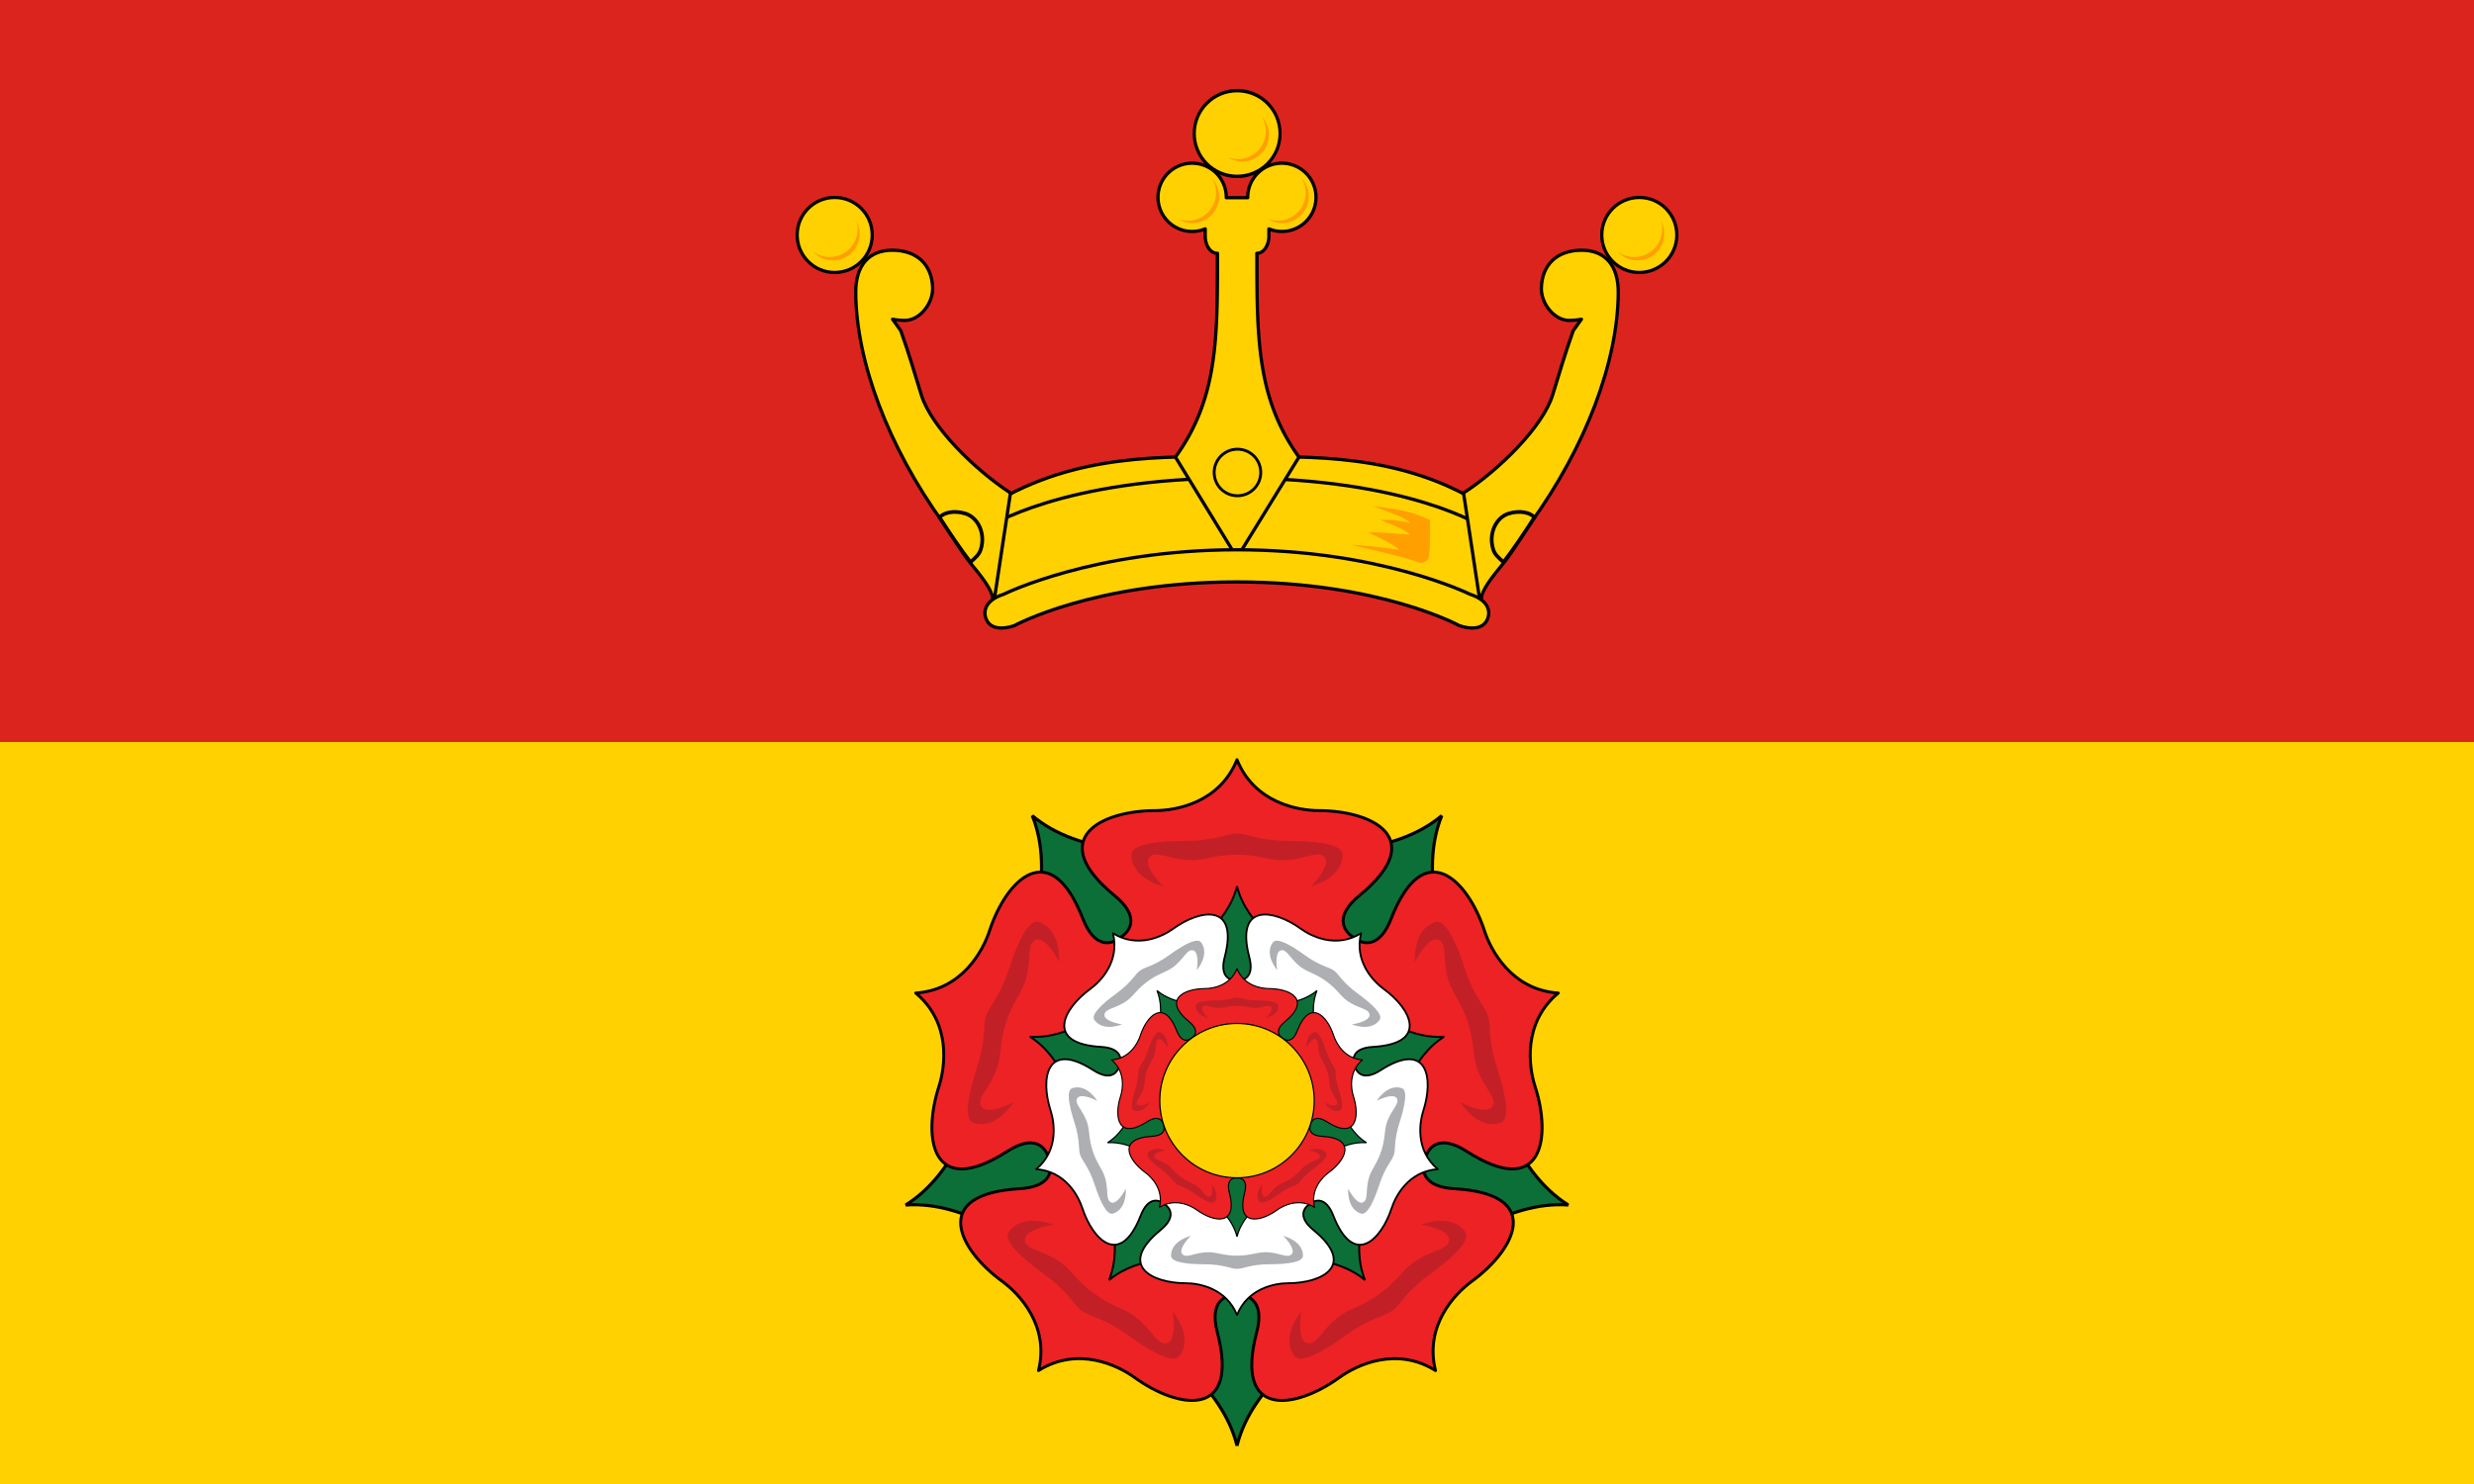 <svg xmlns="http://www.w3.org/2000/svg" width="3000" height="1800">
  <path style="fill:#dc241f;fill-opacity:1;fill-rule:nonzero;stroke:none" d="M0 0h3000v1800H0z"/>
  <path style="fill:#ffd100;fill-opacity:1;fill-rule:nonzero;stroke:none" d="M0 900h3000v900H0z"/>
  <path d="M298.845 1163.321c31.483-96.897 59.331-182.603 31.711-250.754C386.836 959.896 476.436 959.896 578.836 959.896c101.883 0 192 0 248.281-47.329-27.621 68.151.067 153.366 31.71 250.754 31.484 96.897 59.331 182.603 121.735 221.504-73.351-5.209-145.839 47.456-228.682 107.646-82.425 59.885-155.331 112.855-173.044 184.226-17.713-71.371-90.201-124.036-173.044-184.225-82.425-59.885-155.331-112.855-228.683-107.646 62.404-38.901 90.093-124.115 121.735-221.504z" style="fill:#0d6f38;fill-opacity:1;stroke:#000;stroke-width:3.84;stroke-linecap:butt;stroke-linejoin:miter;stroke-miterlimit:4;stroke-dasharray:none;stroke-opacity:1" transform="translate(921.164 76.765)"/>
  <path d="M315.206 1365.047c-109.378 6.308-73.751 74.001-21.198 112.291 20.353 14.828 57.829 53.562 44.071 108.331 47.837-30.009 96.256-6.336 116.648 8.438 52.655 38.149 128.045 51.113 100.244-54.861-9.77-37.242 8.973-45.995 23.865-44.788 14.892-1.207 33.635 7.546 23.865 44.788-27.8 105.974 47.589 93.009 100.244 54.861 20.392-14.774 68.811-38.447 116.648-8.438-13.758-54.769 23.719-93.503 44.071-108.331 52.553-38.289 88.179-105.983-21.198-112.291-38.438-2.217-40.971-22.747-35.222-36.537 3.454-14.536 17.571-29.657 49.971-8.856 92.196 59.187 103.163-16.518 83.153-78.385-7.75-23.959-15.302-77.323 28.021-113.546-56.34-3.84-81.597-51.452-89.41-75.39-20.176-61.813-73.546-116.614-113.346-14.539-13.986 35.872-34.295 31.936-45.633 22.207-12.757-7.777-22.776-25.875 7.019-50.262 84.781-69.394 16.169-103.218-48.853-103.305-25.181-.033-78.268-9.341-99.33-61.737-21.062 52.396-74.148 61.704-99.33 61.737-65.022.087-133.634 33.911-48.853 103.305 29.794 24.387 19.776 42.485 7.019 50.262-11.338 9.729-31.647 13.665-45.633-22.207-39.799-102.075-93.169-47.274-113.346 14.539-7.813 23.939-33.07 71.55-89.41 75.39 43.323 36.223 35.771 89.587 28.021 113.546-20.01 61.867-9.044 137.572 83.153 78.385 32.4-20.8 46.517-5.679 49.971 8.857 5.75 13.79 3.217 34.32-35.222 36.537z" style="fill:#ed2224;fill-opacity:1;stroke:#000;stroke-width:3.584;stroke-linecap:round;stroke-linejoin:round;stroke-miterlimit:4;stroke-dasharray:none;stroke-opacity:1" transform="translate(921.164 76.765)"/>
  <path style="fill:#c22026;fill-opacity:1;stroke:none" d="M1521.375 1222.625c10.652.04 17.082-5.249 20.25-1.25 2.108 2.662-1.625 8.625-6.625 13.625 0 0 15-3.5 15-15 0-5-11.779-6.473-25-6.5-15-.031-20-3.5-25-3.5s-10 3.469-25 3.5c-13.221.027-25 1.5-25 6.5 0 11.5 15 15 15 15-5-5-8.733-10.963-6.625-13.625 3.168-3.999 9.598 1.29 20.25 1.25 6.386-.024 11.375-2.625 21.375-2.625s14.989 2.601 21.375 2.625zM1399.73 1279.945c3.33-10.118.286-17.868 5.069-19.645 3.183-1.183 7.701 4.211 10.911 10.511 0 0 1.307-15.347-9.631-18.901-4.755-1.545-9.796 9.202-13.907 21.768-4.665 14.256-9.509 17.94-11.054 22.695-1.545 4.755.209 10.583-4.397 24.858-4.06 12.582-6.299 24.24-1.544 25.785 10.937 3.554 18.901-9.631 18.901-9.631-6.3 3.21-13.126 4.918-15.005 2.09-2.825-4.248 4.193-8.73 7.446-18.873 1.95-6.081 1.018-11.63 4.109-21.14 3.09-9.511 7.106-13.452 9.102-19.518zM1416.655 1413.349c-8.594-6.293-16.905-5.794-17.117-10.891-.141-3.392 6.384-6.023 13.368-7.129 0 0-14.193-5.985-20.952 3.318-2.939 4.045 5.724 12.16 16.405 19.953 12.117 8.842 14.123 14.587 18.168 17.526 4.045 2.939 10.129 3.071 22.283 11.863 10.712 7.749 21.107 13.481 24.046 9.436 6.76-9.304-3.318-20.952-3.318-20.952 1.106 6.984.621 14.003-2.649 14.917-4.913 1.373-7.007-6.685-15.648-12.914-5.181-3.734-10.745-4.562-18.836-10.44-8.09-5.878-10.598-10.915-15.75-14.688zM1548.76 1438.477c-8.641 6.229-10.735 14.287-15.648 12.914-3.27-.914-3.755-7.933-2.649-14.917 0 0-10.078 11.648-3.318 20.952 2.939 4.045 13.334-1.687 24.046-9.436 12.153-8.792 18.238-8.924 22.283-11.863 4.045-2.939 6.051-8.684 18.168-17.526 10.68-7.793 19.344-15.908 16.405-19.953-6.76-9.304-20.952-3.318-20.952-3.318 6.984 1.106 13.509 3.736 13.368 7.129-.212 5.097-8.523 4.598-17.117 10.891-5.152 3.773-7.66 8.81-15.75 14.688-8.09 5.878-13.655 6.706-18.836 10.44zM1613.48 1320.603c3.254 10.143 10.271 14.624 7.446 18.873-1.88 2.827-8.705 1.12-15.005-2.09 0 0 7.964 13.184 18.901 9.631 4.755-1.545 2.516-13.203-1.544-25.785-4.606-14.275-2.852-20.103-4.397-24.858-1.545-4.755-6.39-8.438-11.054-22.695-4.111-12.566-9.152-23.313-13.907-21.768-10.937 3.554-9.631 18.901-9.631 18.901 3.21-6.3 7.728-11.694 10.911-10.511 4.782 1.777 1.739 9.527 5.069 19.645 1.996 6.066 6.012 10.007 9.102 19.518 3.09 9.511 2.158 15.059 4.109 21.14z" transform="matrix(2.56 0 0 2.56 -2340 -2086.539)"/>
  <g>
    <path d="M1325.005 1395.899c-19.677-60.56-37.082-114.127-76.085-138.44 45.844 3.256 91.149-29.66 142.927-67.279 51.516-37.428 97.082-70.534 108.153-115.141 11.07 44.607 56.375 77.523 108.152 115.141 51.516 37.428 97.082 70.534 142.927 67.279-39.002 24.313-56.308 77.572-76.085 138.44-19.677 60.56-37.082 114.127-19.819 156.721-35.175-29.58-91.175-29.581-155.175-29.58-63.677 0-120 0-155.175 29.581 17.263-42.595-.042-95.854-19.819-156.721z" style="fill:#0d6f38;fill-opacity:1;stroke:#000;stroke-width:2.4;stroke-linecap:butt;stroke-linejoin:miter;stroke-miterlimit:4;stroke-dasharray:none;stroke-opacity:1"/>
    <path d="M1407.386 1491.888c-52.988 43.371-10.106 64.511 30.533 64.566 15.739.021 48.917 5.838 62.081 38.586 13.164-32.748 46.343-38.565 62.081-38.586 40.639-.054 83.521-21.195 30.533-64.566-18.622-15.242-12.36-26.553-4.387-31.414 7.087-6.081 19.779-8.54 28.52 13.88 24.875 63.797 58.231 29.546 70.841-9.087 4.883-14.962 20.669-44.719 55.882-47.119-27.077-22.639-22.357-55.992-17.513-70.966 12.507-38.667 5.652-85.983-51.97-48.991-20.25 13-29.073 3.55-31.232-5.535-3.594-8.619-2.01-21.45 22.014-22.836 68.361-3.942 46.094-46.251 13.249-70.182-12.72-9.268-36.143-33.476-27.544-67.707-29.898 18.756-60.16 3.96-72.905-5.274-32.91-23.843-80.028-31.946-62.653 34.288 6.106 23.276-5.608 28.747-14.916 27.992-9.307.754-21.022-4.716-14.916-27.993 17.375-66.234-29.743-58.131-62.653-34.288-12.745 9.234-43.007 24.03-72.905 5.274 8.599 34.231-14.824 58.439-27.545 67.707-32.846 23.931-55.112 66.239 13.249 70.182 24.024 1.385 25.607 14.217 22.014 22.836-2.159 9.085-10.982 18.535-31.232 5.535-57.623-36.992-64.477 10.324-51.97 48.991 4.844 14.975 9.564 48.327-17.513 70.966 35.213 2.4 50.998 32.157 55.881 47.119 12.61 38.633 45.967 72.884 70.841 9.087 8.741-22.42 21.434-19.96 28.521-13.879 7.973 4.86 14.235 16.172-4.387 31.413z" style="fill:#fff;fill-opacity:1;stroke:#000;stroke-width:2.24;stroke-linecap:round;stroke-linejoin:round;stroke-miterlimit:4;stroke-dasharray:none;stroke-opacity:1"/>
    <g style="fill:#aeafb3;fill-opacity:1">
      <path style="fill:#aeafb3;fill-opacity:1;stroke:none" d="M1521.375 1222.625c10.652.04 17.082-5.249 20.25-1.25 2.108 2.662-1.625 8.625-6.625 13.625 0 0 15-3.5 15-15 0-5-11.779-6.473-25-6.5-15-.031-20-3.5-25-3.5s-10 3.469-25 3.5c-13.221.027-25 1.5-25 6.5 0 11.5 15 15 15 15-5-5-8.733-10.963-6.625-13.625 3.168-3.999 9.598 1.29 20.25 1.25 6.386-.024 11.375-2.625 21.375-2.625s14.989 2.601 21.375 2.625zM1399.73 1279.945c3.33-10.118.286-17.868 5.069-19.645 3.183-1.183 7.701 4.211 10.911 10.511 0 0 1.307-15.347-9.631-18.901-4.755-1.545-9.796 9.202-13.907 21.768-4.665 14.256-9.509 17.94-11.054 22.695-1.545 4.755.209 10.583-4.397 24.858-4.06 12.582-6.299 24.24-1.544 25.785 10.937 3.554 18.901-9.631 18.901-9.631-6.3 3.21-13.126 4.918-15.005 2.09-2.825-4.248 4.193-8.73 7.446-18.873 1.95-6.081 1.018-11.63 4.109-21.14 3.09-9.511 7.106-13.452 9.102-19.518zM1416.655 1413.349c-8.594-6.293-16.905-5.794-17.117-10.891-.141-3.392 6.384-6.023 13.368-7.129 0 0-14.193-5.985-20.952 3.318-2.939 4.045 5.724 12.16 16.405 19.953 12.117 8.842 14.123 14.587 18.168 17.526 4.045 2.939 10.129 3.071 22.283 11.863 10.712 7.749 21.107 13.481 24.046 9.436 6.76-9.304-3.318-20.952-3.318-20.952 1.106 6.984.621 14.003-2.649 14.917-4.913 1.373-7.007-6.685-15.648-12.914-5.181-3.734-10.745-4.562-18.836-10.44-8.09-5.878-10.598-10.915-15.75-14.688zM1548.76 1438.477c-8.641 6.229-10.735 14.287-15.648 12.914-3.27-.914-3.755-7.933-2.649-14.917 0 0-10.078 11.648-3.318 20.952 2.939 4.045 13.334-1.687 24.046-9.436 12.153-8.792 18.238-8.924 22.283-11.863 4.045-2.939 6.051-8.684 18.168-17.526 10.68-7.793 19.344-15.908 16.405-19.953-6.76-9.304-20.952-3.318-20.952-3.318 6.984 1.106 13.509 3.736 13.368 7.129-.212 5.097-8.523 4.598-17.117 10.891-5.152 3.773-7.66 8.81-15.75 14.688-8.09 5.878-13.655 6.706-18.836 10.44zM1613.48 1320.603c3.254 10.143 10.271 14.624 7.446 18.873-1.88 2.827-8.705 1.12-15.005-2.09 0 0 7.964 13.184 18.901 9.631 4.755-1.545 2.516-13.203-1.544-25.785-4.606-14.275-2.852-20.103-4.397-24.858-1.545-4.755-6.39-8.438-11.054-22.695-4.111-12.566-9.152-23.313-13.907-21.768-10.937 3.554-9.631 18.901-9.631 18.901 3.21-6.3 7.728-11.694 10.911-10.511 4.782 1.777 1.739 9.527 5.069 19.645 1.996 6.066 6.012 10.007 9.102 19.518 3.09 9.511 2.158 15.059 4.109 21.14z" transform="rotate(-36 723.605 3122.478) scale(1.6)"/>
    </g>
  </g>
  <path style="fill:#0d6f38;fill-opacity:1;stroke:#000;stroke-width:1.5;stroke-linecap:butt;stroke-linejoin:miter;stroke-miterlimit:4;stroke-dasharray:none;stroke-opacity:1" d="M1390.628 1299.463c12.298-37.85 23.176-71.329 12.387-97.951C1425 1220 1460 1220 1500 1220c39.798 0 75 0 96.985-18.488-10.789 26.622.026 59.909 12.387 97.951 12.298 37.85 23.176 71.329 47.553 86.525-28.653-2.035-56.968 18.538-89.329 42.049-32.197 23.393-60.676 44.084-67.595 71.963-6.919-27.879-35.235-48.452-67.595-71.963-32.197-23.393-60.676-44.084-89.329-42.049 24.377-15.196 35.192-48.483 47.553-86.525z"/>
  <path style="fill:#ed2224;fill-opacity:1;stroke:#000;stroke-width:1.4;stroke-linecap:round;stroke-linejoin:round;stroke-miterlimit:4;stroke-dasharray:none;stroke-opacity:1" d="M1397.02 1378.262c-42.726 2.464-28.809 28.907-8.281 43.864 7.95 5.792 22.59 20.923 17.215 42.317 18.686-11.722 37.6-2.475 45.566 3.296 20.568 14.902 50.017 19.966 39.158-21.43-3.816-14.548 3.505-17.967 9.322-17.495 5.817-.471 13.139 2.948 9.322 17.495-10.859 41.396 18.589 36.332 39.158 21.43 7.966-5.771 26.879-15.018 45.566-3.296-5.374-21.394 9.265-36.525 17.215-42.317 20.529-14.957 34.445-41.4-8.281-43.864-15.015-.866-16.004-8.886-13.758-14.272 1.349-5.678 6.864-11.585 19.52-3.459 36.014 23.12 40.298-6.452 32.481-30.619-3.027-9.359-5.977-30.204 10.946-44.354-22.008-1.5-31.874-20.098-34.926-29.449-7.881-24.146-28.729-45.552-44.276-5.679-5.463 14.012-13.396 12.475-17.825 8.675-4.983-3.038-8.897-10.107 2.742-19.634 33.117-27.107 6.316-40.319-19.083-40.354-9.836-.013-30.573-3.649-38.801-24.116-8.227 20.467-28.964 24.103-38.801 24.116-25.399.034-52.201 13.247-19.083 40.354 11.638 9.526 7.725 16.596 2.742 19.634-4.429 3.8-12.362 5.338-17.825-8.675-15.546-39.873-36.394-18.466-44.276 5.679-3.052 9.351-12.918 27.949-34.926 29.449 16.923 14.149 13.973 34.995 10.946 44.354-7.816 24.167-3.533 53.739 32.481 30.619 12.656-8.125 18.171-2.218 19.52 3.46 2.246 5.387 1.257 13.406-13.758 14.272z"/>
  <g>
    <path d="M1521.375 1222.625c10.652.04 17.082-5.249 20.25-1.25 2.108 2.662-1.625 8.625-6.625 13.625 0 0 15-3.5 15-15 0-5-11.779-6.473-25-6.5-15-.031-20-3.5-25-3.5s-10 3.469-25 3.5c-13.221.027-25 1.5-25 6.5 0 11.5 15 15 15 15-5-5-8.733-10.963-6.625-13.625 3.168-3.999 9.598 1.29 20.25 1.25 6.386-.024 11.375-2.625 21.375-2.625s14.989 2.601 21.375 2.625zM1399.73 1279.945c3.33-10.118.286-17.868 5.069-19.645 3.183-1.183 7.701 4.211 10.911 10.511 0 0 1.307-15.347-9.631-18.901-4.755-1.545-9.796 9.202-13.907 21.768-4.665 14.256-9.509 17.94-11.054 22.695-1.545 4.755.209 10.583-4.397 24.858-4.06 12.582-6.299 24.24-1.544 25.785 10.937 3.554 18.901-9.631 18.901-9.631-6.3 3.21-13.126 4.918-15.005 2.09-2.825-4.248 4.193-8.73 7.446-18.873 1.95-6.081 1.018-11.63 4.109-21.14 3.09-9.511 7.106-13.452 9.102-19.518zM1416.655 1413.349c-8.594-6.293-16.905-5.794-17.117-10.891-.141-3.392 6.384-6.023 13.368-7.129 0 0-14.193-5.985-20.952 3.318-2.939 4.045 5.724 12.16 16.405 19.953 12.117 8.842 14.123 14.587 18.168 17.526 4.045 2.939 10.129 3.071 22.283 11.863 10.712 7.749 21.107 13.481 24.046 9.436 6.76-9.304-3.318-20.952-3.318-20.952 1.106 6.984.621 14.003-2.649 14.917-4.913 1.373-7.007-6.685-15.648-12.914-5.181-3.734-10.745-4.562-18.836-10.44-8.09-5.878-10.598-10.915-15.75-14.688zM1548.76 1438.477c-8.641 6.229-10.735 14.287-15.648 12.914-3.27-.914-3.755-7.933-2.649-14.917 0 0-10.078 11.648-3.318 20.952 2.939 4.045 13.334-1.687 24.046-9.436 12.153-8.792 18.238-8.924 22.283-11.863 4.045-2.939 6.051-8.684 18.168-17.526 10.68-7.793 19.344-15.908 16.405-19.953-6.76-9.304-20.952-3.318-20.952-3.318 6.984 1.106 13.509 3.736 13.368 7.129-.212 5.097-8.523 4.598-17.117 10.891-5.152 3.773-7.66 8.81-15.75 14.688-8.09 5.878-13.655 6.706-18.836 10.44zM1613.48 1320.603c3.254 10.143 10.271 14.624 7.446 18.873-1.88 2.827-8.705 1.12-15.005-2.09 0 0 7.964 13.184 18.901 9.631 4.755-1.545 2.516-13.203-1.544-25.785-4.606-14.275-2.852-20.103-4.397-24.858-1.545-4.755-6.39-8.438-11.054-22.695-4.111-12.566-9.152-23.313-13.907-21.768-10.937 3.554-9.631 18.901-9.631 18.901 3.21-6.3 7.728-11.694 10.911-10.511 4.782 1.777 1.739 9.527 5.069 19.645 1.996 6.066 6.012 10.007 9.102 19.518 3.09 9.511 2.158 15.059 4.109 21.14z" style="fill:#c22026;fill-opacity:1;stroke:none"/>
  </g>
  <circle style="fill:#ffd100;fill-opacity:1;fill-rule:nonzero;stroke:#000;stroke-width:1.5;stroke-miterlimit:4;stroke-dasharray:none" cx="1500" cy="1335" r="93.613"/>
  <g>
    <g transform="translate(-975.582 -.004)">
      <circle r="45.516" cy="285" cx="1987.75" style="color:#000;clip-rule:nonzero;display:inline;overflow:visible;visibility:visible;opacity:1;isolation:auto;mix-blend-mode:normal;color-interpolation:sRGB;color-interpolation-filters:linearRGB;solid-color:#000;solid-opacity:1;fill:#ffd100;fill-opacity:1;fill-rule:nonzero;stroke:#000;stroke-width:3.969;stroke-linecap:round;stroke-linejoin:round;stroke-miterlimit:4;stroke-dasharray:none;stroke-dashoffset:0;stroke-opacity:1;color-rendering:auto;image-rendering:auto;shape-rendering:auto;text-rendering:auto;enable-background:accumulate"/>
      <path d="M2014.188 268c.922 3.087 1.438 6.363 1.438 9.75 0 18.778-15.222 34-34 34-7.563 0-14.54-2.479-20.188-6.656 5.948 6.589 14.518 10.75 24.094 10.75 17.949 0 32.5-14.551 32.5-32.5 0-5.55-1.391-10.774-3.844-15.344z" style="opacity:1;fill:#ff9f00;fill-opacity:1;stroke:none"/>
    </g>
    <g transform="translate(.082 -.004)">
      <circle r="45.516" cy="285" cx="1987.75" style="color:#000;clip-rule:nonzero;display:inline;overflow:visible;visibility:visible;opacity:1;isolation:auto;mix-blend-mode:normal;color-interpolation:sRGB;color-interpolation-filters:linearRGB;solid-color:#000;solid-opacity:1;fill:#ffd100;fill-opacity:1;fill-rule:nonzero;stroke:#000;stroke-width:3.969;stroke-linecap:round;stroke-linejoin:round;stroke-miterlimit:4;stroke-dasharray:none;stroke-dashoffset:0;stroke-opacity:1;color-rendering:auto;image-rendering:auto;shape-rendering:auto;text-rendering:auto;enable-background:accumulate"/>
      <path d="M2014.188 268c.922 3.087 1.438 6.363 1.438 9.75 0 18.778-15.222 34-34 34-7.563 0-14.54-2.479-20.188-6.656 5.948 6.589 14.518 10.75 24.094 10.75 17.949 0 32.5-14.551 32.5-32.5 0-5.55-1.391-10.774-3.844-15.344z" style="opacity:1;fill:#ff9f00;fill-opacity:1;stroke:none"/>
    </g>
    <g transform="translate(.25)">
      <ellipse style="fill:#ffd100;fill-opacity:1;stroke:#000;stroke-width:4.239;stroke-miterlimit:4;stroke-dasharray:none;stroke-opacity:1" transform="matrix(.903 0 0 .986 133.813 -5.674)" cx="1512.875" cy="170" rx="57.625" ry="52.75"/>
      <path style="fill:#ff9f00;fill-opacity:1;stroke:none" d="M1529.776 141.13c1.69 2.743 3.035 5.774 3.912 9.046 4.86 18.138-5.904 36.781-24.042 41.641-7.306 1.958-14.687 1.368-21.222-1.205 7.451 4.825 16.806 6.626 26.055 4.148 17.338-4.646 27.627-22.467 22.981-39.804-1.436-5.361-4.132-10.046-7.684-13.826z"/>
    </g>
    <path d="M1577.231 215.88c1.69 2.743 3.035 5.774 3.912 9.046 4.86 18.138-5.904 36.781-24.042 41.641-7.306 1.958-14.687 1.368-21.222-1.205 7.451 4.825 16.806 6.626 26.055 4.148 17.338-4.646 27.627-22.467 22.981-39.804-1.436-5.361-4.132-10.046-7.684-13.826z" style="fill:#ff9f00;fill-opacity:1;stroke:none"/>
    <path style="fill:#ffd100;fill-opacity:1;fill-rule:nonzero;stroke:#231f20;stroke-width:4;stroke-linecap:round;stroke-linejoin:round;stroke-miterlimit:4;stroke-dasharray:none;stroke-dashoffset:0;stroke-opacity:1" d="M1476.412 301h47.654v237.824H1476.412z"/>
    <path d="M1794.283 738.881s6.262.119.262-128.881c-99.09-60-203.864-56.119-293.813-56.119-90.051 0-195.277-3.881-295.277 56.119-6 129 .726 128.881.726 128.881 207-60 194.209-57 294.051-57s87.051-3 294.051 57z" style="fill:#ffd100;fill-opacity:1;stroke:#000;stroke-width:4;stroke-linecap:butt;stroke-linejoin:miter;stroke-miterlimit:4;stroke-dasharray:none;stroke-opacity:1"/>
    <path d="M1197.181 639.881s90-60 301.125-60 301.125 60 301.125 60" style="fill:none;stroke:#000;stroke-width:4;stroke-linecap:butt;stroke-linejoin:miter;stroke-miterlimit:4;stroke-dasharray:none;stroke-opacity:1"/>
    <path d="M1734.181 630.881c-18.768-8.681-28.004-11.849-69.75-17.062 46.125 15.938 45.375 20.25 45.375 20.25-24.562-5.25-35.625-3.188-35.625-3.188 30.562 11.062 35.812 17.625 35.812 17.625-42.375-3.75-50.812-2.625-50.812-2.625 33 15 37.5 21 37.5 21-43.5-6-58.5-6-58.5-6 54 12 77.312 19.156 81 21 6 3 12-3 12-3 3-3 3-24 3-48z" style="fill:#ff9f00;fill-opacity:1;stroke:none;stroke-width:.2;stroke-linecap:butt;stroke-linejoin:miter;stroke-miterlimit:4;stroke-dasharray:none;stroke-opacity:1"/>
    <path d="M1445.611 197.949a41.395 41.395 0 0 0-41.396 41.395 41.395 41.395 0 0 0 41.396 41.396 41.395 41.395 0 0 0 15.844-3.191V286.25c0 11.634 6.467 21 14.5 21h.428l-.027 5.57c0 102-.9 172.18-51 241.592L1500 676.408l75.123-121.996c-49.668-69.411-51-139.592-51-241.592l-.027-5.57h.109c8.033 0 14.5-9.366 14.5-21v-8.619a41.395 41.395 0 0 0 15.685 3.109 41.395 41.395 0 0 0 41.395-41.396 41.395 41.395 0 0 0-41.395-41.395 41.395 41.395 0 0 0-41.396 41.395 41.395 41.395 0 0 0 .014.406h-26.021a41.395 41.395 0 0 0 .02-.406 41.395 41.395 0 0 0-41.395-41.395z" style="fill:#ffd100;fill-opacity:1;stroke:#000;stroke-width:4;stroke-linecap:round;stroke-linejoin:round;stroke-miterlimit:4;stroke-dasharray:none;stroke-dashoffset:0;stroke-opacity:1"/>
    <path d="M1469.059 215.894c1.69 2.743 3.035 5.774 3.912 9.046 4.86 18.138-5.904 36.781-24.042 41.641-7.306 1.958-14.687 1.368-21.222-1.205 7.451 4.825 16.806 6.626 26.055 4.148 17.338-4.646 27.627-22.467 22.981-39.804-1.436-5.361-4.132-10.046-7.684-13.826z" style="fill:#ff9f00;fill-opacity:1;stroke:none" transform="translate(.455)"/>
    <path d="M1469.059 215.894c1.69 2.743 3.035 5.774 3.912 9.046 4.86 18.138-5.904 36.781-24.042 41.641-7.306 1.958-14.687 1.368-21.222-1.205 7.451 4.825 16.806 6.626 26.055 4.148 17.338-4.646 27.627-22.467 22.981-39.804-1.436-5.361-4.132-10.046-7.684-13.826z" style="fill:#ff9f00;fill-opacity:1;stroke:none" transform="translate(109.234)"/>
    <circle r="28.251" style="fill:none;stroke:#000;stroke-width:3.5;stroke-linecap:round;stroke-linejoin:round;stroke-miterlimit:4;stroke-dasharray:none;stroke-dashoffset:0;stroke-opacity:1" cx="1500.549" cy="573.082"/>
    <g style="fill:#ffd100;fill-opacity:1">
      <path style="fill:#ffd100;fill-opacity:1;stroke:#000;stroke-width:4;stroke-linecap:round;stroke-linejoin:round;stroke-miterlimit:4;stroke-dasharray:none;stroke-opacity:1" d="m710.739 524.125 20 131.938c3-12 5.15-18.683 27-45 13.016-15.677 22.241-33.519 34.366-50.326 67.184-93.128 105.633-196.066 106.259-279.299.25-33.25-15.89-52.007-44.89-51.757-29.999.259-47.611 18.048-48.36 45.757-.508 18.805 15.625 39.375 33.625 39.375 8.672 0 14.941-1.391 14.941-1.391l-9.941 13.891c-10.875 30.627-16.177 49.74-24.954 77.993-12.039 38.753-64.821 90.61-108.046 118.82z" transform="translate(1063.961 73.819)"/>
      <path style="fill:#ffd100;fill-opacity:1;stroke:#000;stroke-width:4.5;stroke-linecap:round;stroke-linejoin:round;stroke-miterlimit:4;stroke-dashoffset:0;stroke-opacity:1" d="M796.708 553.75c-12.233 19.119-26.641 40.391-37.469 54.312-6.333-5.862-10.523-8.882-12.656-15.938-5.811-19.217 3.834-38.449 18.844-43.031 13.908-4.246 26.291-1.185 31.281 4.656z" transform="translate(1063.961 73.819)"/>
    </g>
    <g style="fill:#ffd100;fill-opacity:1">
      <path style="fill:#ffd100;fill-opacity:1;stroke:#000;stroke-width:4;stroke-linecap:round;stroke-linejoin:round;stroke-miterlimit:4;stroke-dasharray:none;stroke-opacity:1" d="m710.739 524.125 20 131.938c3-12 5.15-18.683 27-45 13.016-15.677 22.241-33.519 34.366-50.326 67.184-93.128 105.633-196.066 106.259-279.299.25-33.25-15.89-52.007-44.89-51.757-29.999.259-47.611 18.048-48.36 45.757-.508 18.805 15.625 39.375 33.625 39.375 8.672 0 14.941-1.391 14.941-1.391l-9.941 13.891c-10.875 30.627-16.177 49.74-24.954 77.993-12.039 38.753-64.821 90.61-108.046 118.82z" transform="matrix(-1 0 0 1 1936.038 73.819)"/>
      <path style="fill:#ffd100;fill-opacity:1;stroke:#000;stroke-width:4.5;stroke-linecap:round;stroke-linejoin:round;stroke-miterlimit:4;stroke-dashoffset:0;stroke-opacity:1" d="M796.708 553.75c-12.233 19.119-26.641 40.391-37.469 54.312-6.333-5.862-10.523-8.882-12.656-15.938-5.811-19.217 3.834-38.449 18.844-43.031 13.908-4.246 26.291-1.185 31.281 4.656z" transform="matrix(-1 0 0 1 1936.038 73.819)"/>
    </g>
    <path d="M1229.938 758.881c-14.081 4.773-27.888 4.212-33.378-6.474-4.38-8.526-4.38-23.526 20.798-31.762 0 0 108.822-53.802 282.447-53.802s282.447 53.802 282.447 53.802c25.178 8.236 25.178 23.236 20.798 31.762-5.49 10.686-19.297 11.247-33.378 6.474 0 0-96.243-53-269.868-53.039-173.625.039-269.868 53.039-269.868 53.039z" style="fill:#ffd100;fill-opacity:1;stroke:#000;stroke-width:4;stroke-linecap:round;stroke-linejoin:round;stroke-miterlimit:4;stroke-dasharray:none;stroke-dashoffset:0;stroke-opacity:1"/>
  </g>
</svg>
